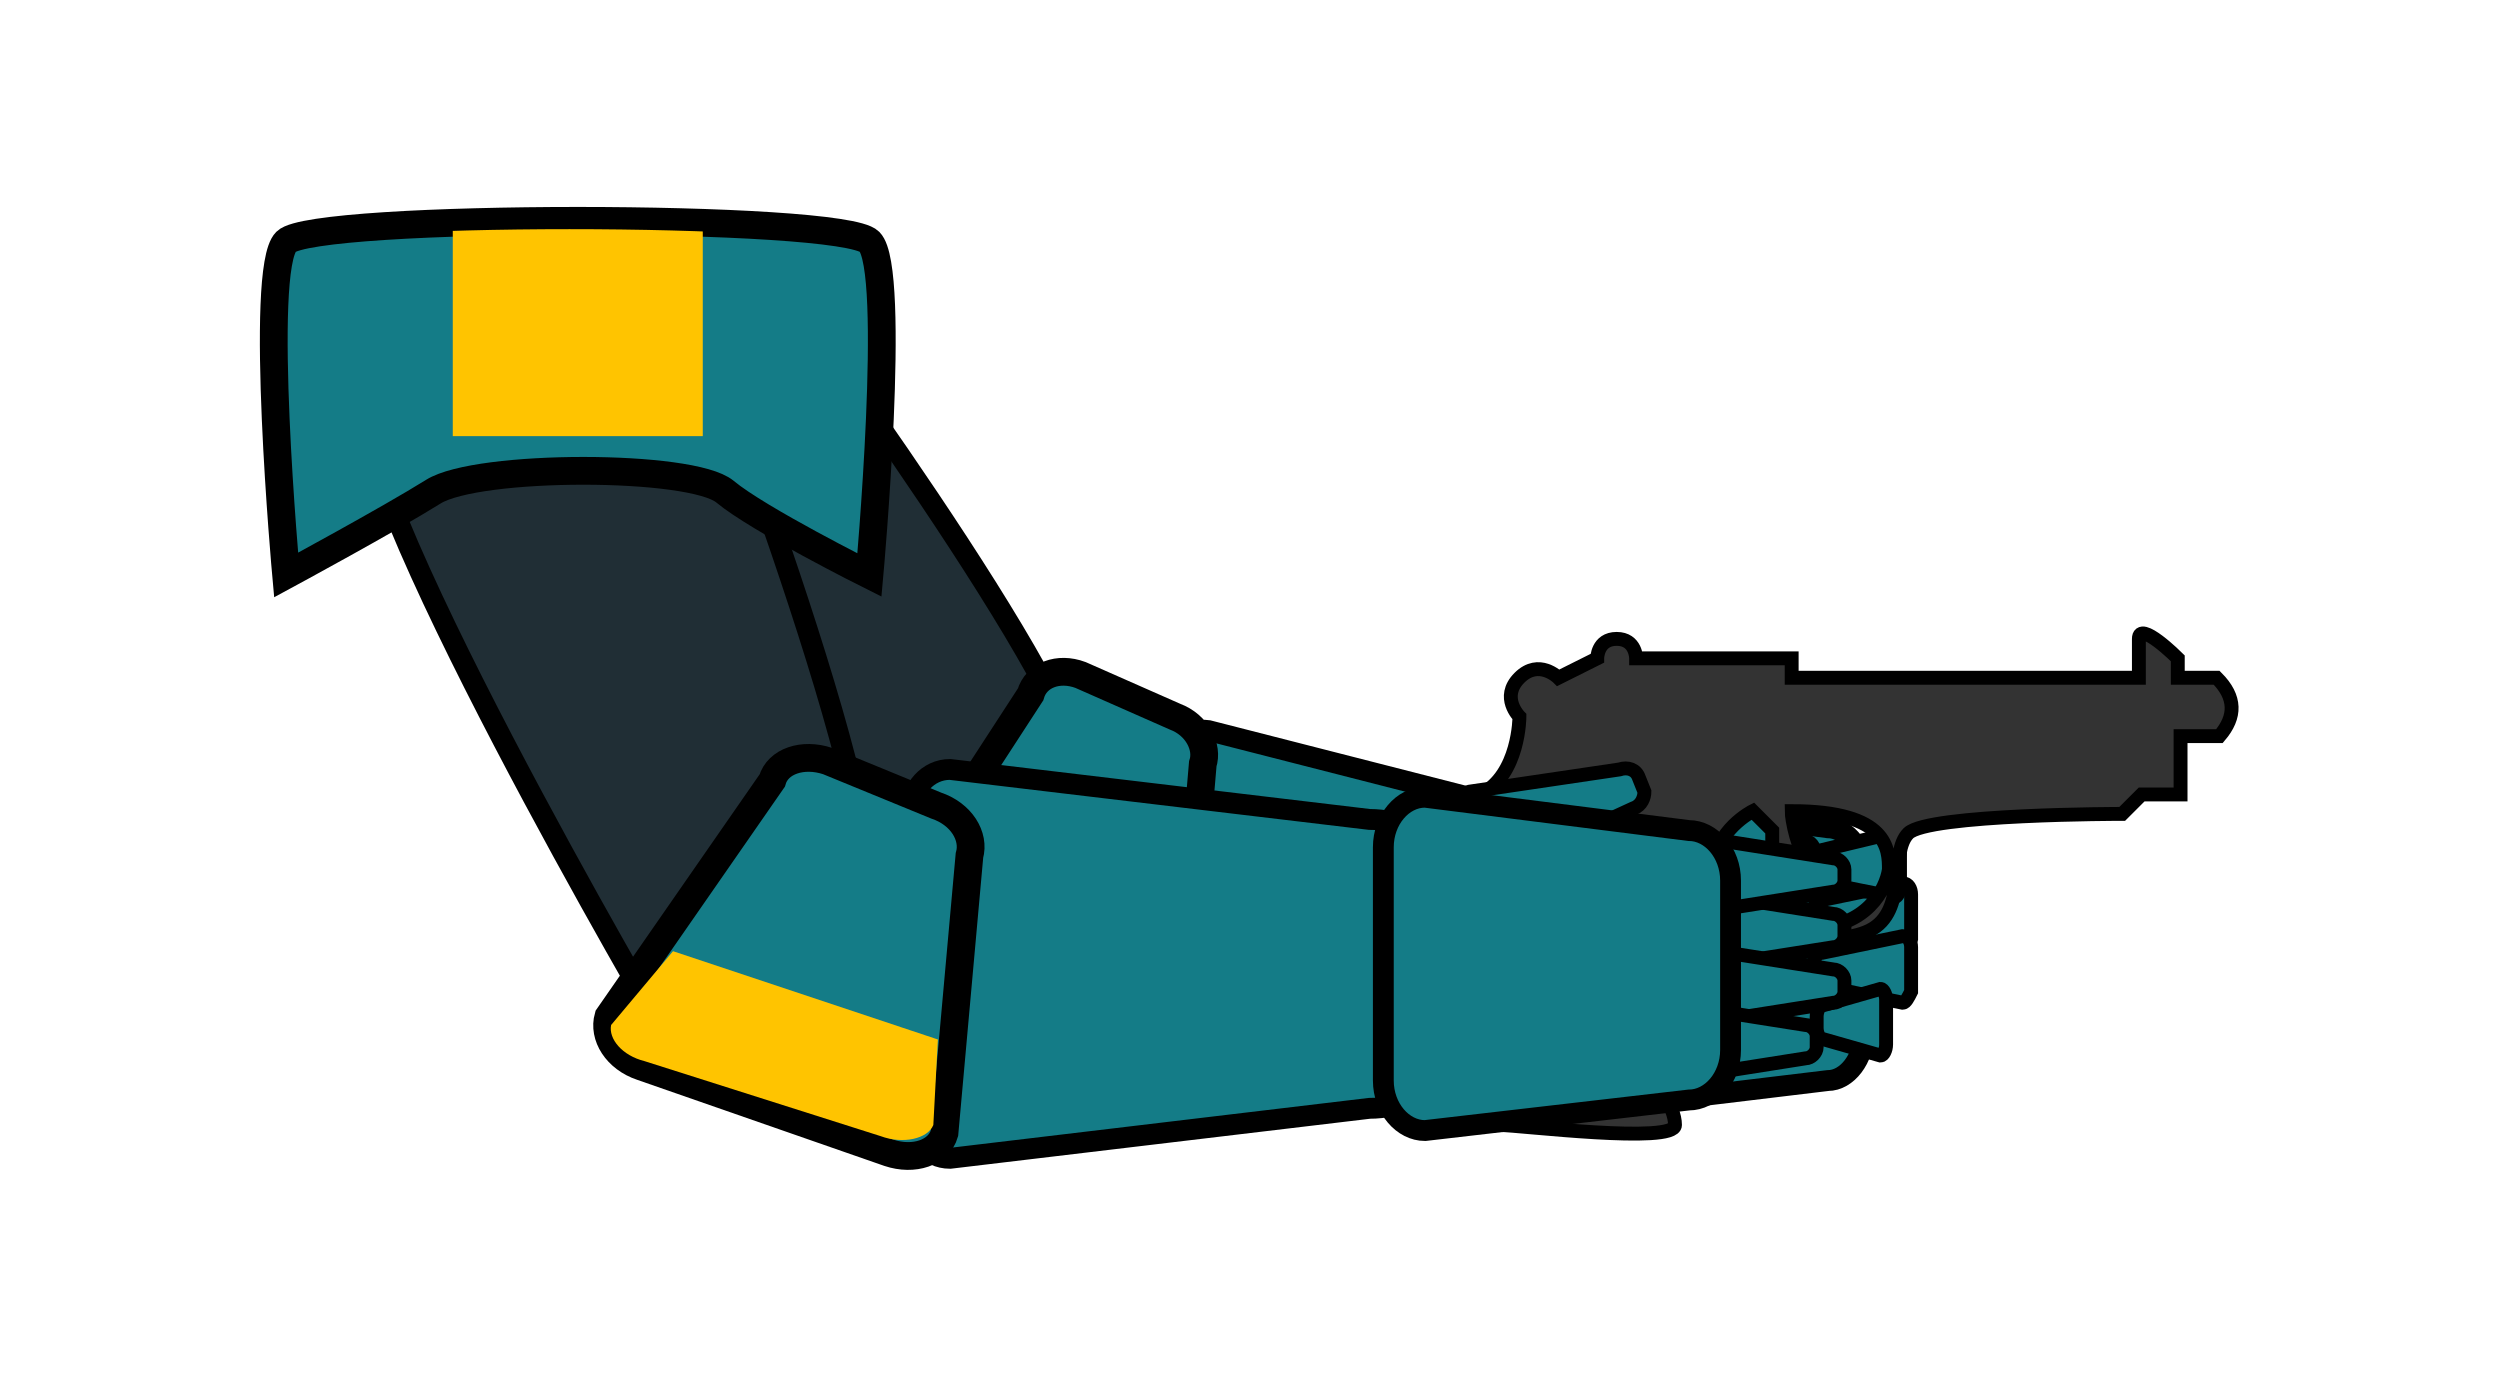<?xml version="1.0" encoding="utf-8"?>
<!-- Generator: Adobe Illustrator 24.0.2, SVG Export Plug-In . SVG Version: 6.00 Build 0)  -->
<svg version="1.1" xmlns="http://www.w3.org/2000/svg" xmlns:xlink="http://www.w3.org/1999/xlink" x="0px" y="0px"
	 viewBox="0 0 90 50" style="enable-background:new 0 0 90 50;" xml:space="preserve">
<style type="text/css">
	.st0{fill:#202E35;stroke:#000000;stroke-width:0.75;stroke-miterlimit:10;}
	.st1{fill:#147C87;stroke:#000000;stroke-width:0.75;stroke-miterlimit:10;}
	.st2{fill:#147C87;stroke:#000000;stroke-miterlimit:10;}
	.st3{clip-path:url(#SVGID_1_);fill:#FFC400;}
	.st4{fill:#147C87;stroke:#000000;stroke-width:0.5;stroke-miterlimit:10;}
	.st5{clip-path:url(#SVGID_3_);fill:#FFC400;}
	.st6{clip-path:url(#SVGID_5_);fill:#FFC400;}
	.st7{fill:#333333;stroke:#000000;stroke-width:0.5;stroke-miterlimit:10;}
</style>
<g id="Layer_2">
	<path class="st0" d="M18.9,15.6c-0.4,2.8,15.2,18.3,15.2,18.3s4.4-2.9,4.8-5.7S27.7,9.8,27.7,9.8S19.3,12.8,18.9,15.6z"/>
	<path class="st1" d="M55.1,39.3l-13.3-0.1c-0.7-0.1-1.1-0.8-1-1.5l1.3-10.2c0.1-0.8,0.7-1.3,1.4-1.2l12.9,3.3
		c1.9,0.3,3.3,2.2,3,4.4l-0.2,1.8C58.8,38,57,39.5,55.1,39.3z"/>
	<path class="st2" d="M32.9,34.7l7.8,2.9c0.8,0.3,1.6,0,1.8-0.7l0.8-9.4c0.2-0.6-0.2-1.4-1-1.7l-3.4-1.5c-0.8-0.3-1.6,0-1.8,0.7
		l-5.2,8C31.6,33.6,32.1,34.4,32.9,34.7z"/>
	<g>
		<defs>
			<path id="SVGID_7_" d="M33,34.6l7.4,2.5c0.7,0.2,1.5,0.1,1.6-0.4l0.4-7c0.2-0.5-0.3-1.1-1-1.3l-3.2-1.2c-0.7-0.2-1.5-0.1-1.6,0.4
				L32,33.3C31.8,33.7,32.3,34.3,33,34.6z"/>
		</defs>
		<clipPath id="SVGID_1_">
			<use xlink:href="#SVGID_7_"  style="overflow:visible;"/>
		</clipPath>
		<polygon class="st3" points="42.2,38.2 31.2,34.3 32.7,30.4 43.7,34.3 		"/>
	</g>
	<path class="st1" d="M57.5,39.9l8.3-1c0.7,0,1.3-0.8,1.3-1.7v-5.7c0-0.9-0.6-1.7-1.3-1.7l-8.3-1.1c-0.7,0-1.3,0.8-1.3,1.7v7.8
		C56.2,39.1,56.8,39.9,57.5,39.9z"/>
	<path class="st4" d="M68.5,34.2l-2.9-0.6c-0.2,0-0.3-0.2-0.3-0.4v-0.4c0-0.2,0.1-0.4,0.3-0.4l2.9-0.6c0.2,0,0.3,0.2,0.3,0.4v1.6
		C68.7,34.1,68.6,34.2,68.5,34.2z"/>
	<path class="st4" d="M68.1,30l-2.5,0.6c-0.1,0-0.2,0.2-0.2,0.4l0,0.4c0,0.2,0.1,0.4,0.3,0.4l2.5,0.5c0.1,0,0.2-0.2,0.2-0.4l0-1.6
		C68.3,30.2,68.2,30,68.1,30z"/>
	<path class="st4" d="M59.8,30.4l4.7,1.2c0.2,0.1,0.5,0,0.6-0.2l0.2-0.5c0.1-0.2,0-0.5-0.2-0.6l-4.1-2.6c-0.2-0.1-0.5,0-0.6,0.2
		l-0.8,1.8C59.5,30,59.6,30.3,59.8,30.4z"/>
	<path class="st4" d="M68.5,36.1l-2.9-0.6c-0.2,0-0.3-0.2-0.3-0.4v-0.4c0-0.2,0.1-0.4,0.3-0.4l2.9-0.6c0.2,0,0.3,0.2,0.3,0.4v1.6
		C68.7,35.9,68.6,36.1,68.5,36.1z"/>
	<path class="st4" d="M67.7,38l-2.1-0.6c-0.1,0-0.2-0.2-0.2-0.4v-0.4c0-0.2,0.1-0.4,0.2-0.4l2.1-0.6c0.1,0,0.2,0.2,0.2,0.4v1.6
		C67.9,37.8,67.8,38,67.7,38z"/>
</g>
<g id="Layer_1">
	<path class="st0" d="M13.2,14C11.9,16.7,24,37.3,24,37.3s5.8-1.6,7.1-4.4s-6.3-22.2-6.3-22.2S14.5,11.2,13.2,14z"/>
	<path class="st1" d="M49.3,39.9l-15.1,1.8c-0.8,0-1.4-0.7-1.4-1.5v-11c0-0.8,0.6-1.5,1.4-1.5l15.1,1.8c2.2,0,4,1.9,4,4.3v1.9
		C53.3,38,51.5,39.9,49.3,39.9z"/>
	<path class="st2" d="M23.1,38.4l8.9,3.1c0.9,0.3,1.8,0,2-0.7l0.9-10c0.2-0.7-0.3-1.5-1.2-1.8l-3.9-1.6c-0.9-0.3-1.8,0-2,0.7
		l-5.9,8.5C21.7,37.3,22.2,38.1,23.1,38.4z"/>
	<path class="st2" d="M10.3,20.7c0,0,3.7-2,5.3-3s9.3-1,10.5,0c1.2,1,5.2,3,5.2,3s1-11,0-12s-20-1-21,0S10.3,20.7,10.3,20.7z"/>
	<g>
		<defs>
			<path id="SVGID_2_" d="M10,21c0,0,3.7-2,5.3-3c1.7-1,9.3-1,10.5,0c1.2,1,5.2,3,5.2,3S32,10,31,9s-20-1-21,0S10,21,10,21z"/>
		</defs>
		<clipPath id="SVGID_3_">
			<use xlink:href="#SVGID_2_"  style="overflow:visible;"/>
		</clipPath>
		<rect x="16.3" y="7.7" class="st5" width="9" height="8"/>
	</g>
	<g>
		<defs>
			<path id="SVGID_4_" d="M23.2,38.2l8.5,2.7c0.8,0.3,1.7,0.1,1.9-0.4L34,33c0.2-0.5-0.3-1.1-1.2-1.4l-3.7-1.3
				c-0.8-0.3-1.7-0.1-1.9,0.4l-5.2,6.2C21.9,37.4,22.4,38,23.2,38.2z"/>
		</defs>
		<clipPath id="SVGID_5_">
			<use xlink:href="#SVGID_4_"  style="overflow:visible;"/>
		</clipPath>
		<polygon class="st6" points="33.7,42.1 21.2,37.9 22.9,33.8 35.5,38 		"/>
	</g>
	<path class="st7" d="M79.8,24.4c-0.7,0-1.4,0-1.4,0v-0.7c0,0-1.4-1.4-1.4-0.7c0,0.7,0,1.4,0,1.4H64.5v-0.7h-5.6c0,0,0-0.7-0.7-0.7
		s-0.7,0.7-0.7,0.7l-1.4,0.7c0,0-0.7-0.7-1.4,0c-0.7,0.7,0,1.4,0,1.4s0,2.1-1.4,2.8c0,0.7,1.4,0,2.1,1.4c0.7,1.4,0,2.1,0,2.1
		s-2.1,4.9-2.1,5.6s0,2.8,0.7,2.8s6.3,0.7,6.3,0c0-0.7-0.7-1.4-0.7-2.1s1.4-4.9,2.1-4.9s4.2,0.7,5.6,0s0.7-2.8,1.4-3.5
		c0.7-0.7,7.7-0.7,7.7-0.7l0.7-0.7h1.4v-2.1c0,0,0.7,0,1.4,0C80.5,25.8,80.5,25.1,79.8,24.4z M65.2,33.4c-2.1,0-3.5-1.4-3.5-2.1
		c0-1.4,1.4-2.1,1.4-2.1l0.7,0.7v0.7c0,0,0.7,0,0.7,0.7c0,0.7,1.4,0.9,1.4,0.9s-0.1,0-0.7-0.9c-0.5-0.7-0.7-1.8-0.7-2.1
		c3.5,0,3.5,1.4,3.5,2.1C67.9,32,67.2,33.4,65.2,33.4z"/>
	<path class="st4" d="M62.2,34.7l3.8-0.6c0.2,0,0.4-0.2,0.4-0.4v-0.4c0-0.2-0.2-0.4-0.4-0.4l-3.8-0.6c-0.2,0-0.4,0.2-0.4,0.4v1.7
		C61.8,34.5,62,34.7,62.2,34.7z"/>
	<path class="st4" d="M62.2,32.7l3.8-0.6c0.2,0,0.4-0.2,0.4-0.4v-0.4c0-0.2-0.2-0.4-0.4-0.4l-3.8-0.6c-0.2,0-0.4,0.2-0.4,0.4v1.7
		C61.8,32.5,62,32.7,62.2,32.7z"/>
	<path class="st4" d="M53.8,31.4l5-2.3c0.3-0.1,0.4-0.4,0.4-0.6L59,28c-0.1-0.3-0.4-0.4-0.7-0.3l-5.4,0.8c-0.3,0.1-0.4,0.4-0.4,0.6
		l0.6,2C53.2,31.3,53.5,31.5,53.8,31.4z"/>
	<path class="st4" d="M62.2,36.7l3.8-0.6c0.2,0,0.4-0.2,0.4-0.4v-0.4c0-0.2-0.2-0.4-0.4-0.4l-3.8-0.6c-0.2,0-0.4,0.2-0.4,0.4v1.7
		C61.8,36.5,62,36.7,62.2,36.7z"/>
	<path class="st4" d="M61.2,38.7l3.8-0.6c0.2,0,0.4-0.2,0.4-0.4v-0.4c0-0.2-0.2-0.4-0.4-0.4l-3.8-0.6c-0.2,0-0.4,0.2-0.4,0.4v1.7
		C60.8,38.5,61,38.7,61.2,38.7z"/>
	<path class="st1" d="M51.3,40.7l9.5-1.1c0.8,0,1.5-0.8,1.5-1.8v-6.1c0-1-0.7-1.8-1.5-1.8l-9.5-1.2c-0.8,0-1.5,0.8-1.5,1.8v8.4
		C49.8,39.9,50.5,40.7,51.3,40.7z"/>
</g>
</svg>
